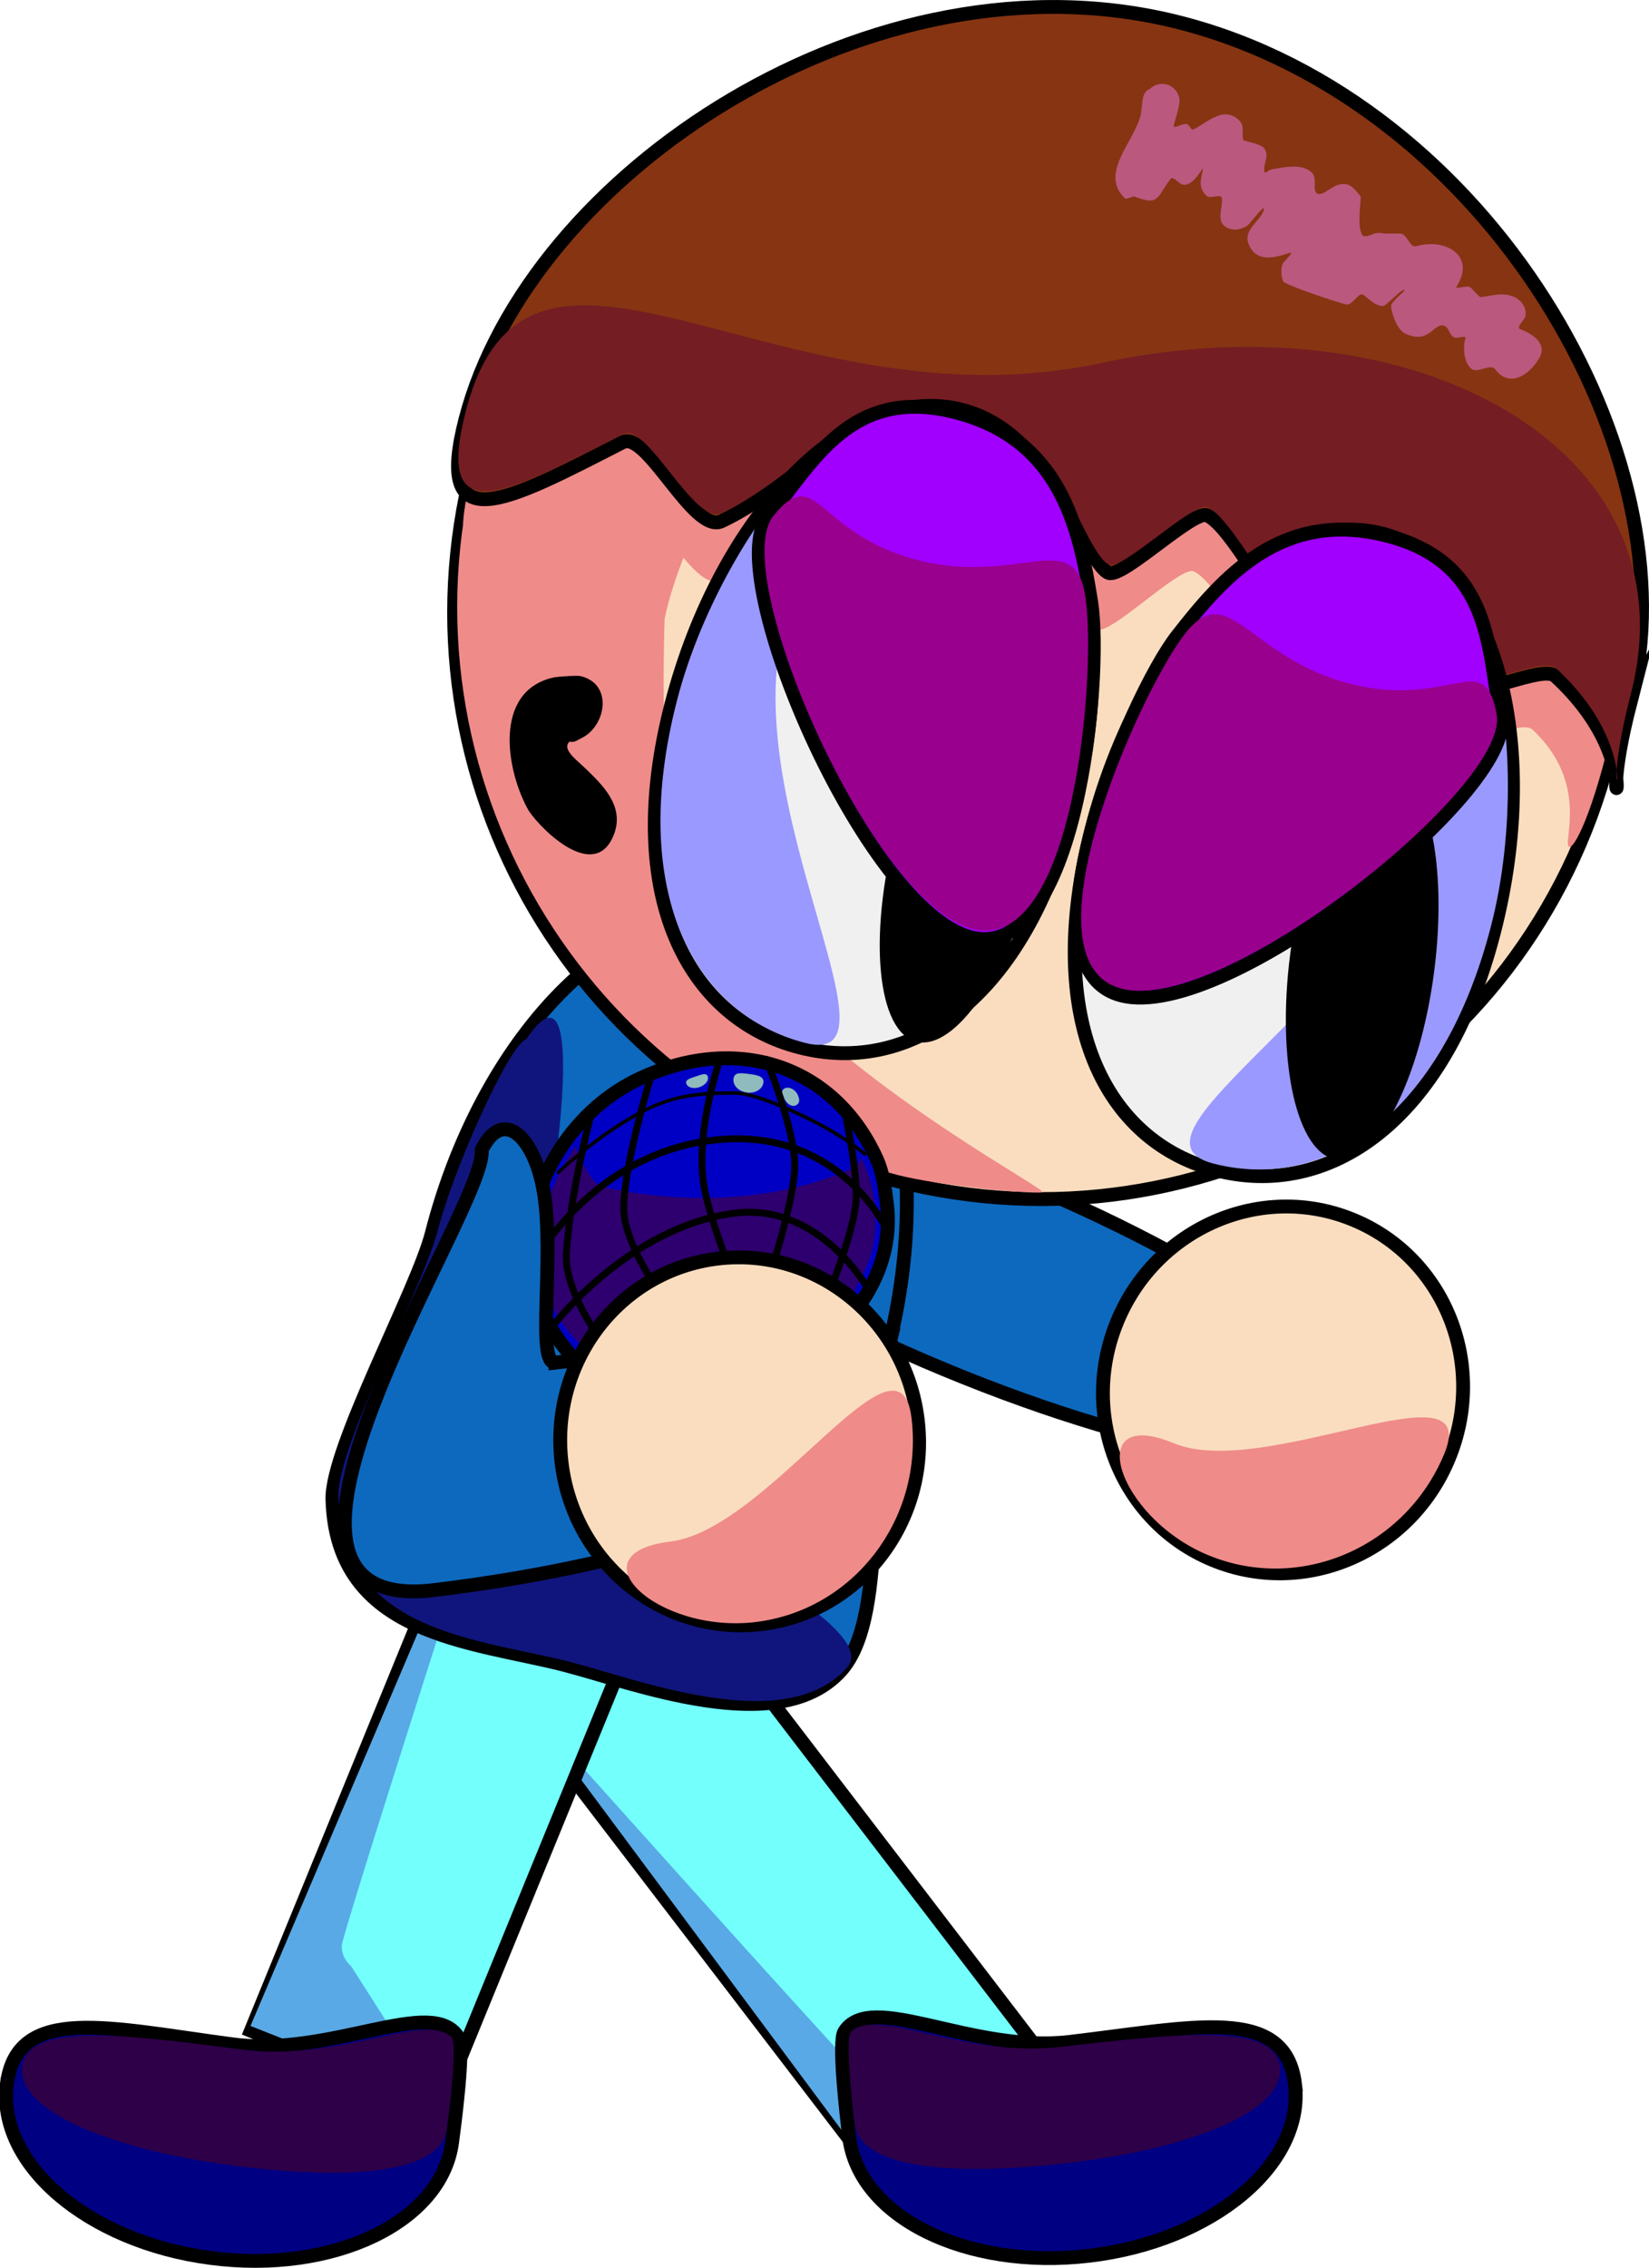 <svg version="1.1" xmlns="http://www.w3.org/2000/svg" xmlns:xlink="http://www.w3.org/1999/xlink" width="238.201" height="327.453" viewBox="0,0,238.201,327.453"><g transform="translate(-215.426,-33.362)"><g data-paper-data="{&quot;isPaintingLayer&quot;:true}" fill-rule="nonzero" stroke-linejoin="miter" stroke-miterlimit="10" stroke-dasharray="" stroke-dashoffset="0" style="mix-blend-mode: normal"><g stroke="#000000" stroke-linecap="butt"><path d="M363.049,204.023c30.791,12.777 53.237,29.194 50.136,36.667c-3.101,7.473 -30.576,3.174 -61.367,-9.603c-30.791,-12.777 -53.237,-29.194 -50.136,-36.667c3.101,-7.473 30.576,-3.174 61.367,9.603z" fill="#0d69be" stroke-width="2"/><path d="M410.948,209.509c13.216,5.484 19.37,20.92 13.744,34.476c-5.625,13.556 -20.9,20.1 -34.116,14.616c-13.216,-5.484 -19.37,-20.92 -13.744,-34.476c5.625,-13.556 20.9,-20.1 34.116,-14.616z" fill="#faddbf" stroke-width="2"/><path d="M384.939,241.739c13.216,5.484 44.738,-12.004 39.113,1.552c-5.625,13.556 -20.9,20.1 -34.116,14.616c-13.216,-5.484 -18.213,-21.652 -4.997,-16.168z" fill="#ef8b89" stroke-width="0"/></g><g stroke="#000000" stroke-linecap="butt"><path d="M347.172,354.062l-57.937,-75.66l23.415,-17.93l57.937,75.66z" fill="#73fffc" stroke-width="2"/><path d="M346.538,353.77l-55.967,-75.268c0,0 45.542,50.915 52.201,57.675c1.472,1.495 3.699,0.682 3.699,0.682l22.761,-0.881z" fill="#59a9e6" stroke-width="0"/></g><g stroke="#000000" stroke-linecap="butt"><path d="M251.675,326.585l36.091,-88.196l27.295,11.169l-36.091,88.196z" fill="#73fffc" stroke-width="2"/><path d="M251.608,325.89l36.747,-86.297c0,0 -20.981,65.009 -23.458,74.169c-0.548,2.025 1.278,3.537 1.278,3.537l12.244,19.207z" fill="#59a9e6" stroke-width="0"/></g><g stroke="#000000" stroke-linecap="butt"><path d="M343.635,228.378c-3.43,13.37 0.6,38.088 -6.752,46.232c-8.991,9.96 -29.975,1.699 -39.979,-0.867c-13.234,-3.396 -32.947,-4.148 -33.455,-23.896c-0.19,-7.385 12.263,-30.275 14.339,-38.363c7.625,-29.72 28.547,-50.03 46.73,-45.365c18.183,4.665 26.742,32.54 19.116,62.26z" fill="#0d69be" stroke-width="2"/><path d="M290.109,230.725c-3.43,13.37 54.988,35.323 47.636,43.468c-8.991,9.96 -29.975,1.699 -39.979,-0.867c-13.234,-3.396 -32.947,-4.148 -33.455,-23.896c-0.19,-7.385 12.263,-30.275 14.339,-38.363c2.349,-9.156 10.351,-26.869 12.794,-27.656c9.924,-14.761 3.889,26.952 -1.336,47.316z" fill="#10157d" stroke-width="0"/></g><g stroke-linecap="butt"><g stroke="#000000"><g><path d="M283.729,100.6c11.685,-45.308 57.886,-72.566 103.195,-60.881c45.308,11.685 72.566,57.886 60.881,103.195c-11.685,45.308 -57.886,72.566 -103.195,60.881c-45.308,-11.685 -72.566,-57.886 -60.881,-103.195z" fill="#faddbf" stroke-width="2"/><path d="M284.17,99.816c3.759,-14.577 18.624,-37.55 23.793,-39.536c0.59,-0.227 7.828,-7.183 16.788,-11.809c11.136,-5.749 24.424,-9.354 24.966,-9.01c7.074,4.479 -33.167,58.424 -38.282,83.222c-0.012,0.059 -0.652,20.178 0.806,21.007c1.61,5.313 4.039,20.822 12.793,30.453c16.313,17.949 42.477,31.278 40.914,31.398c-2.5,0.191 -15.025,-1.015 -20.896,-2.529c-45.308,-11.685 -72.566,-57.886 -60.881,-103.195z" fill="#ef8b89" stroke-width="0"/><path d="M447.413,142.339c-2.903,11.256 -5.434,14.751 -5.506,12.82c-0.074,-1.97 2.27,-9.549 -5.098,-16.443c-1.785,-1.671 -11.45,3.529 -13.785,1.658c-1.466,-1.175 -5.837,-12.014 -7.521,-13.146c-1.178,-0.792 -14.148,5.003 -15.39,4.217c-3.099,-1.96 -8.769,-14.007 -12.237,-15.581c-1.91,-0.867 -11.948,9.156 -13.927,8.384c-2.552,-0.996 -6.736,-14.2 -9.387,-14.884c-7.049,-1.818 -8.994,4.921 -15.565,9.429c-4.27,2.929 -10.286,-16.132 -14.418,-12.617c-5.132,4.365 -10.177,8.547 -15.182,10.974c-3.927,1.904 -10.419,-13.114 -13.858,-11.298c-16.602,8.771 -26.675,14.44 -22.137,-3.156c9.125,-35.383 43.967,2.856 89.801,-7.55c43.871,-9.96 83.334,11.81 74.21,47.193z" fill="#ef8b89" stroke-width="0"/></g><path d="M450.974,134.675c-5.864,22.739 4.148,10.07 -10.889,-3.696c-1.84,-1.685 -11.71,3.461 -14.115,1.573c-1.51,-1.186 -6.058,-12.071 -7.791,-13.216c-1.212,-0.801 -14.465,4.921 -15.744,4.126c-3.188,-1.983 -9.074,-14.086 -12.638,-15.684c-1.962,-0.88 -12.185,9.095 -14.217,8.309c-2.621,-1.014 -6.993,-14.267 -9.713,-14.968c-7.235,-1.866 -9.184,4.872 -15.89,9.345c-4.357,2.907 -10.643,-16.224 -14.855,-12.729c-5.231,4.339 -10.374,8.496 -15.487,10.895c-4.012,1.882 -10.76,-13.202 -14.272,-11.404c-16.957,8.68 -27.241,14.294 -22.704,-3.302c9.125,-35.383 58.891,-68.728 103.363,-57.259c44.472,11.469 74.075,62.63 64.951,98.012z" fill="#873412" stroke-width="2"/><path d="M451.024,133.487c-5.864,22.739 4.148,10.07 -10.889,-3.696c-1.84,-1.685 -11.71,3.461 -14.115,1.573c-1.51,-1.186 -6.058,-12.071 -7.791,-13.216c-1.212,-0.801 -14.465,4.921 -15.744,4.126c-3.188,-1.983 -9.074,-14.086 -12.638,-15.684c-1.962,-0.88 -12.185,9.095 -14.217,8.309c-2.621,-1.014 -6.993,-14.267 -9.713,-14.968c-7.235,-1.866 -9.184,4.872 -15.89,9.345c-4.357,2.907 -10.643,-16.224 -14.855,-12.729c-5.231,4.339 -10.374,8.496 -15.487,10.895c-4.012,1.882 -10.76,-13.202 -14.272,-11.404c-16.957,8.68 -27.241,14.294 -22.704,-3.302c9.125,-35.383 45.071,3.141 91.971,-6.99c44.891,-9.697 85.468,12.36 76.343,47.743z" fill="#741d23" stroke-width="0"/></g><path d="M385.733,47.308c0.034,0.128 0.053,0.271 0.059,0.424c0.026,0.274 0.008,0.558 -0.062,0.84c-0.178,1.127 -0.671,2.423 -0.75,2.91c-0.104,0.641 1.339,-0.426 1.939,-0.179c0.368,0.152 0.575,0.935 0.928,0.75c2.138,-1.12 4.404,-3.49 6.666,-1.23c0.749,0.748 0.183,2 0.558,2.804c0.032,0.068 2.561,0.519 3.004,1.184c0.764,1.145 -0.253,2.26 0.005,3.352c0.083,0.349 0.667,-0.285 1.021,-0.343c1.577,-0.26 4.372,-0.945 5.819,0.463c0.763,0.742 0.185,2.257 0.566,2.812c0.667,0.972 2.213,-0.839 3.366,-1.086c1.594,-0.342 2.124,0.518 3.107,1.687c0.17,0.202 -0.574,4.119 0.204,5.516c0.437,0.785 1.814,-0.419 2.687,-0.209c0.872,0.209 2.809,-0.037 3.192,0.169c0.768,0.413 1.112,1.981 1.95,1.741c4.277,-1.225 8.67,1.404 5.849,5.799c-0.357,0.556 1.423,-0.226 1.978,0.133c0.215,0.139 1.276,1.446 1.518,1.42c1.579,-0.174 2.668,-0.633 4.21,-0.24c1.28,0.327 2.323,1.364 2.275,2.777c-0.025,0.743 -1.496,1.807 -0.805,2.079c1.63,0.642 4.088,2.026 2.707,4.29c-1.5,2.458 -4.325,4.197 -6.294,1.529c-0.683,-0.925 -2.542,0.628 -3.45,-0.078c-1.164,-0.904 -1.239,-3.287 -0.876,-4.408c0.168,-0.518 -1.133,0.094 -1.63,-0.129c-0.669,-0.301 -0.728,-1.443 -1.423,-1.679c-1.554,-0.528 -2.131,2.823 -5.698,1.091c-1.053,-0.511 -1.892,-2.74 -1.985,-3.898c-0.054,-0.672 2.063,-2.204 1.936,-2.346c-0.308,-0.344 -2.59,2.252 -3.039,2.283c-1.079,0.075 -1.985,-0.904 -2.844,-1.562c-0.758,-0.581 -1.589,1.542 -2.526,1.355c-0.828,-0.165 -8.937,-2.803 -9.136,-3.374c-0.243,-0.696 -0.365,-1.871 -0.035,-2.519c0.119,-0.233 1.405,-1.539 1.224,-1.565c-0.642,-0.092 -4.914,2.285 -6.202,-1.408c-0.7,-2.008 1.84,-3.242 2.249,-4.814c0.252,-0.971 -1.492,1.345 -2.168,2.086c-0.519,0.569 -1.715,0.906 -2.472,0.736c-2.614,-0.585 -1.259,-2.88 -1.425,-4.487c-0.077,-0.742 -1.676,0.182 -2.211,-0.337c-1.307,-1.271 -0.788,-2.34 -0.538,-3.858c0.114,-0.695 -1.209,2.492 -2.843,2.243c-0.663,-0.101 -1.432,-1.348 -1.839,-0.815c-1.979,2.596 -1.599,3.945 -5.154,2.532c-0.343,-0.136 -1.145,0.526 -1.47,0.211c-3.591,-3.493 1.148,-7.895 2.267,-11.746c0.395,-1.358 0.026,-3.636 1.391,-4.009c0.605,-0.605 1.505,-0.883 2.394,-0.654c0.788,0.203 1.391,0.76 1.682,1.457c0.053,0.093 0.095,0.193 0.124,0.3z" fill="#ba587e" stroke="none" stroke-width="0.5"/></g><g stroke="#000000" stroke-linecap="butt"><path d="M370.5,150.097c-7.132,27.654 -23.561,38.63 -39.605,34.492c-16.044,-4.137 -25.626,-21.821 -18.494,-49.475c7.132,-27.654 25.919,-46.718 41.963,-42.581c16.044,4.137 23.268,29.91 16.136,57.564z" fill="#f0f0f0" stroke-width="2"/><path d="M330.116,119.46c-11.217,26.264 17.646,68.622 1.603,64.485c-16.044,-4.137 -25.626,-21.821 -18.494,-49.475c7.132,-27.654 33.107,-52.98 16.892,-15.01z" fill="#9a99ff" stroke-width="0"/></g><path d="M365.057,158.636c-3.951,15.321 -11.694,26.57 -17.295,25.126c-5.601,-1.444 -6.938,-15.035 -2.987,-30.356c3.951,-15.321 11.694,-26.57 17.295,-25.126c5.601,1.444 6.938,15.035 2.987,30.356z" fill="#000000" stroke="none" stroke-width="0" stroke-linecap="butt"/><g stroke="#000000" stroke-linecap="butt"><path d="M373.036,120.204c1.764,11.019 -2.185,52.41 -17.398,48.487c-15.213,-3.923 -36.085,-52.49 -29.283,-60.665c6.472,-7.779 11.923,-19.045 27.136,-15.122c15.213,3.923 17.864,16.798 19.545,27.3z" fill="#a100fe" stroke-width="2"/><path d="M372.229,119.63c1.616,10.981 -1.641,51.653 -16.335,47.863c-14.694,-3.789 -35.405,-51.416 -28.753,-59.63c6.329,-7.816 6.11,2.569 20.804,6.359c14.694,3.789 22.744,-5.057 24.284,5.409z" fill="#99008e" stroke-width="0"/></g><g data-paper-data="{&quot;index&quot;:null}" stroke="#000000" stroke-linecap="butt"><path d="M415.095,110.41c16.044,4.137 23.268,29.91 16.136,57.564c-7.132,27.654 -24.071,38.498 -40.115,34.361c-16.044,-4.137 -25.116,-21.69 -17.985,-49.344c7.132,-27.654 25.919,-46.718 41.963,-42.581z" fill="#f0f0f0" stroke-width="2"/><path d="M430.823,167.011c-7.132,27.654 -24.071,38.498 -40.115,34.361c-16.044,-4.137 29.704,-27.254 32.589,-55.667c4.169,-41.077 14.658,-6.348 7.526,21.307z" fill="#9a99ff" stroke-width="0"/></g><path d="M415.9,143.956c5.736,0.748 8.727,14.072 6.682,29.762c-2.045,15.69 -8.352,27.802 -14.088,27.055c-5.736,-0.748 -8.727,-14.072 -6.682,-29.762c2.045,-15.69 8.352,-27.802 14.088,-27.055z" data-paper-data="{&quot;index&quot;:null}" fill="#000000" stroke="none" stroke-width="0" stroke-linecap="butt"/><g data-paper-data="{&quot;index&quot;:null}" stroke="#000000" stroke-linecap="butt"><path d="M385.484,125.159c6.55,-8.379 15.098,-18.366 30.31,-14.443c15.213,3.923 14.536,16.42 16.438,26.359c2,10.446 -39.607,43.94 -54.819,40.017c-15.213,-3.923 1.198,-43.141 8.071,-51.933z" fill="#a100fe" stroke-width="2"/><path d="M386.467,125.047c6.41,-8.415 9.177,3.221 23.871,7.01c14.694,3.789 19.525,-5.406 21.285,4.496c1.85,10.407 -39.52,43.337 -54.214,39.547c-14.694,-3.789 2.333,-42.223 9.058,-51.053z" fill="#99008e" stroke-width="0"/></g><path d="M216.426,334.226c1.52,-11.563 14.883,-8.006 32.641,-5.672c14.208,1.867 28.822,-7.083 32.56,-1.028c0.934,1.513 -0.588,12.84 -0.892,15.151c-1.52,11.563 -17.148,19.045 -34.906,16.712c-17.758,-2.334 -30.923,-13.6 -29.403,-25.163z" data-paper-data="{&quot;index&quot;:null}" fill="#000082" stroke="#000000" stroke-width="2" stroke-linecap="butt"/><path d="M250.239,329.283c14.208,1.867 26.312,-5.374 30.381,-1.83c1.016,0.886 -0.484,12.05 -0.649,13.3c-0.822,6.255 -13.357,7.59 -31.116,5.256c-17.758,-2.334 -31.025,-7.992 -30.203,-14.247c0.822,-6.255 13.828,-4.814 31.587,-2.48z" data-paper-data="{&quot;index&quot;:null}" fill="#2e0048" stroke="#000000" stroke-width="0" stroke-linecap="butt"/><g><g><path d="M325.377,232.97c-13.724,6.268 -24.891,3.027 -31.723,-10.255c-5.343,-10.389 0.704,-27.46 14.428,-33.728c13.724,-6.268 27.743,-1.953 33.949,11.633c0.97,2.125 1.235,4.374 1.497,6.425c1.409,11.068 -6.573,20.637 -18.15,25.925z" fill="#0000c4" stroke="#000000" stroke-width="2" stroke-linecap="butt"/><path d="M298.553,198.925c0,0 1.983,5.404 3.941,5.829c18.779,4.079 31.95,-0.794 36.183,-2.738c0.962,-0.442 1.085,-1.558 1.085,-1.558c0,0 1.075,1.82 1.647,4.501c0.609,2.853 0.691,6.66 -0.197,9.602c-1.015,3.361 -5.401,10.451 -5.401,10.451l-17.465,11.569c0,0 -12.963,-3.596 -14.723,-4.859c-1.725,-1.238 -3.411,-3.198 -5.287,-5.209c-2.913,-3.123 -4.664,-7.311 -4.983,-10.174c-0.407,-3.653 0.598,-8.208 2.051,-11.736c1.353,-3.284 3.15,-5.677 3.15,-5.677z" fill="#2e006f" stroke="none" stroke-width="0" stroke-linecap="butt"/><path d="M310.804,220.069c0,0 -5.367,-7.252 -5.278,-12.407c0.113,-6.525 3.944,-18.912 3.944,-18.912" fill="none" stroke="#000000" stroke-width="1" stroke-linecap="round"/><path d="M337.679,195.024c0,0 1.533,6.984 1.425,11.281c-0.108,4.338 -3.754,13.33 -3.754,13.33" fill="none" stroke="#000000" stroke-width="1" stroke-linecap="round"/><path d="M302.51,227.25c0,0 -5.62,-7.362 -5.269,-12.941c0.539,-8.561 3.498,-19.774 3.498,-19.774" fill="none" stroke="#000000" stroke-width="1" stroke-linecap="round"/><path d="M292.604,215.611c0,0 8.093,-15.297 25.368,-17.556c18.923,-2.475 25.79,13.347 25.79,13.347" fill="none" stroke="#000000" stroke-width="1" stroke-linecap="round"/><path d="M295.37,224.724c0,0 10.799,-14.151 26.039,-16.177c12.513,-1.664 19.544,11.122 19.544,11.122" fill="none" stroke="#000000" stroke-width="1" stroke-linecap="round"/><path d="M323.331,191.12c-1.194,-0.146 -2.068,-1.031 -1.952,-1.977c0.116,-0.945 0.909,-0.871 2.103,-0.725c1.194,0.146 2.337,0.31 2.221,1.255c-0.116,0.945 -1.178,1.593 -2.372,1.447z" fill="#8fbbbe" stroke="none" stroke-width="0" stroke-linecap="butt"/><path d="M330.359,192.979c-0.547,0.25 -1.294,-0.213 -1.669,-1.034c-0.375,-0.821 -0.415,-1.208 0.133,-1.457c0.547,-0.25 1.46,0.137 1.834,0.958c0.375,0.821 0.249,1.283 -0.298,1.533z" fill="#8fbbbe" stroke="none" stroke-width="0" stroke-linecap="butt"/><path d="M316.456,190.343c-0.856,0.285 -1.704,0.054 -1.894,-0.517c-0.19,-0.571 0.576,-0.769 1.432,-1.054c0.856,-0.285 1.478,-0.549 1.668,0.021c0.19,0.571 -0.35,1.264 -1.206,1.55z" fill="#8fbbbe" stroke="none" stroke-width="0" stroke-linecap="butt"/><path d="M296.066,202.655c0,0 7.423,-7.041 14.459,-9.854c3.989,-1.595 8.056,-1.623 11.139,-1.61c2.727,0.011 8.765,2.613 13.179,5.085c3.25,1.82 5.503,3.715 5.503,3.715" fill="none" stroke="#000000" stroke-width="0.5" stroke-linecap="round"/><path d="M326.126,186.332c0,0 4.019,9.779 4.104,15.183c0.071,4.554 -3.298,14.98 -3.298,14.98" fill="none" stroke="#000000" stroke-width="1" stroke-linecap="round"/><path d="M321.135,217.347c0,0 -3.575,-8.981 -4.134,-13.468c-0.983,-7.879 2.471,-17.7 2.471,-17.7" fill="none" stroke="#000000" stroke-width="1" stroke-linecap="round"/></g><g stroke="#000000" stroke-linecap="butt"><path d="M295.668,230.106c33.095,-4.006 39.712,3.013 40.684,11.046c0.972,8.033 -25.068,17.792 -58.163,21.798c-33.095,4.006 7.793,-55.523 6.821,-63.555c3.144,-6.359 7.685,-1.671 8.97,6.082c1.585,9.561 -1.14,24.972 1.688,24.629z" fill="#0d69be" stroke-width="2"/><path d="M319.078,215.096c14.205,-1.72 27.151,8.698 28.914,23.269c1.764,14.571 -8.322,27.777 -22.527,29.496c-14.205,1.72 -27.151,-8.698 -28.914,-23.269c-1.764,-14.571 8.322,-27.777 22.527,-29.496z" fill="#faddbf" stroke-width="2"/><path d="M312.268,255.948c14.205,-1.72 33.062,-32.443 34.826,-17.872c1.764,14.571 -8.322,27.777 -22.527,29.496c-14.205,1.72 -26.504,-9.905 -12.298,-11.624z" fill="#ef8b89" stroke-width="0"/></g></g><g stroke="#000000" stroke-linecap="butt"><path d="M402.498,334.319c1.36,11.583 -11.959,22.666 -29.748,24.754c-17.789,2.088 -33.312,-5.61 -34.672,-17.193c-0.272,-2.316 -1.637,-13.662 -0.682,-15.162c3.822,-6.003 18.31,3.149 32.543,1.478c17.789,-2.088 31.2,-5.46 32.559,6.123z" fill="#000082" stroke-width="2"/><path d="M400.306,331.825c0.735,6.265 -12.608,11.74 -30.397,13.828c-17.789,2.088 -30.305,0.579 -31.04,-5.686c-0.147,-1.252 -1.493,-12.437 -0.465,-13.308c4.117,-3.488 16.119,3.92 30.352,2.25c17.789,-2.088 30.814,-3.349 31.549,2.917z" fill="#2e0048" stroke-width="0"/></g><path d="M297.69,140.444c-1.111,1.094 0.874,2.512 2.181,3.762c2.614,2.5 5.798,5.555 4.247,9.619c-2.645,6.925 -10.245,-0.35 -12.297,-3.366c-3.308,-5.76 -5.23,-17.35 3.604,-19.282c0.539,-0.118 3.397,-0.312 3.896,-0.187c4.72,1.177 3.615,7.178 0.188,8.903l-0.837,0.444c0,0 -0.484,0.256 -0.981,0.109z" fill="#000000" stroke="none" stroke-width="0.5" stroke-linecap="butt"/></g></g></svg>